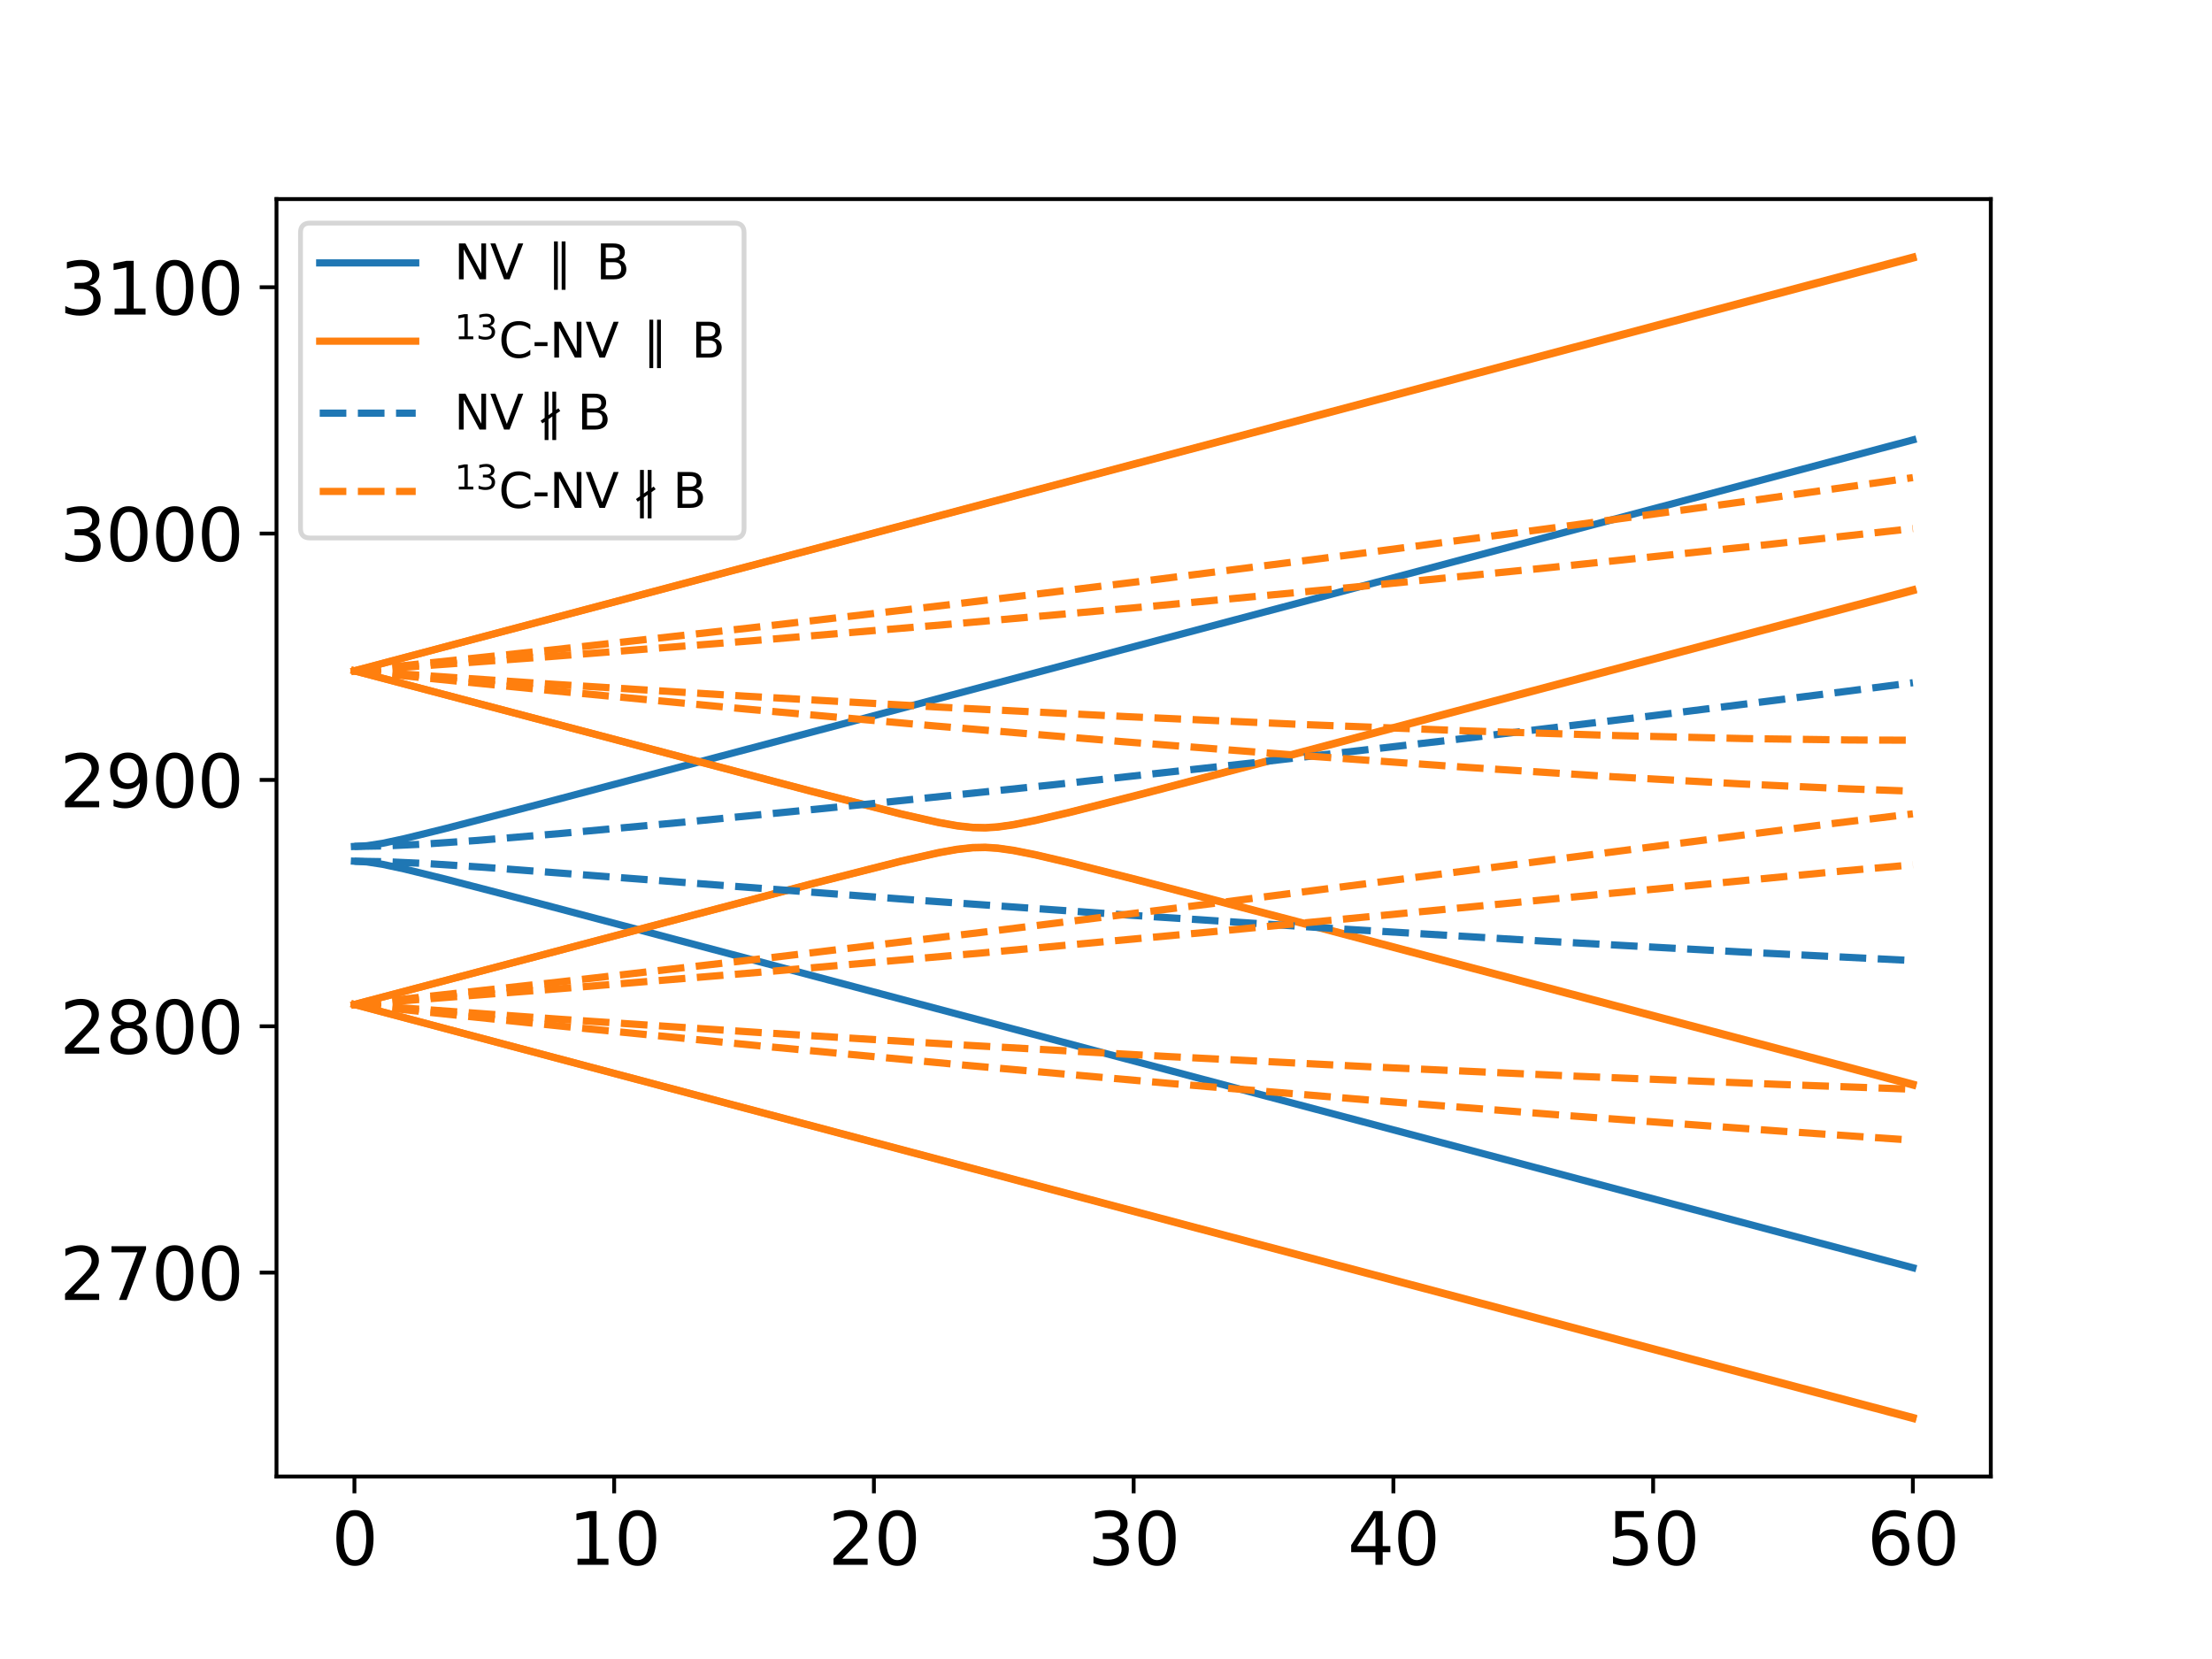 <?xml version="1.0" encoding="utf-8" standalone="no"?>
<!DOCTYPE svg PUBLIC "-//W3C//DTD SVG 1.1//EN"
  "http://www.w3.org/Graphics/SVG/1.1/DTD/svg11.dtd">
<svg xmlns:xlink="http://www.w3.org/1999/xlink" width="460.8pt" height="345.6pt" viewBox="0 0 460.8 345.6" xmlns="http://www.w3.org/2000/svg" version="1.1">
 <defs>
  <style type="text/css">*{stroke-linejoin: round; stroke-linecap: butt}</style>
 </defs>
 <g id="figure_1">
  <g id="patch_1">
   <path d="M 0 345.6 
L 460.8 345.6 
L 460.8 0 
L 0 0 
z
" style="fill: #ffffff"/>
  </g>
  <g id="axes_1">
   <g id="patch_2">
    <path d="M 57.6 307.584 
L 414.72 307.584 
L 414.72 41.472 
L 57.6 41.472 
z
" style="fill: #ffffff"/>
   </g>
   <g id="matplotlib.axis_1">
    <g id="xtick_1">
     <g id="line2d_1">
      <defs>
       <path id="maa93852c17" d="M 0 0 
L 0 3.5 
" style="stroke: #000000; stroke-width: 0.8"/>
      </defs>
      <g>
       <use xlink:href="#maa93852c17" x="73.833" y="307.584" style="stroke: #000000; stroke-width: 0.8"/>
      </g>
     </g>
     <g id="text_1">
      <!-- 0 -->
      <g transform="translate(69.061 325.982)scale(0.15 -0.15)">
       <defs>
        <path id="DejaVuSans-30" d="M 2034 4250 
Q 1547 4250 1301 3770 
Q 1056 3291 1056 2328 
Q 1056 1369 1301 889 
Q 1547 409 2034 409 
Q 2525 409 2770 889 
Q 3016 1369 3016 2328 
Q 3016 3291 2770 3770 
Q 2525 4250 2034 4250 
z
M 2034 4750 
Q 2819 4750 3233 4129 
Q 3647 3509 3647 2328 
Q 3647 1150 3233 529 
Q 2819 -91 2034 -91 
Q 1250 -91 836 529 
Q 422 1150 422 2328 
Q 422 3509 836 4129 
Q 1250 4750 2034 4750 
z
" transform="scale(0.016)"/>
       </defs>
       <use xlink:href="#DejaVuSans-30"/>
      </g>
     </g>
    </g>
    <g id="xtick_2">
     <g id="line2d_2">
      <g>
       <use xlink:href="#maa93852c17" x="127.942" y="307.584" style="stroke: #000000; stroke-width: 0.8"/>
      </g>
     </g>
     <g id="text_2">
      <!-- 10 -->
      <g transform="translate(118.398 325.982)scale(0.15 -0.15)">
       <defs>
        <path id="DejaVuSans-31" d="M 794 531 
L 1825 531 
L 1825 4091 
L 703 3866 
L 703 4441 
L 1819 4666 
L 2450 4666 
L 2450 531 
L 3481 531 
L 3481 0 
L 794 0 
L 794 531 
z
" transform="scale(0.016)"/>
       </defs>
       <use xlink:href="#DejaVuSans-31"/>
       <use xlink:href="#DejaVuSans-30" x="63.623"/>
      </g>
     </g>
    </g>
    <g id="xtick_3">
     <g id="line2d_3">
      <g>
       <use xlink:href="#maa93852c17" x="182.051" y="307.584" style="stroke: #000000; stroke-width: 0.8"/>
      </g>
     </g>
     <g id="text_3">
      <!-- 20 -->
      <g transform="translate(172.507 325.982)scale(0.15 -0.15)">
       <defs>
        <path id="DejaVuSans-32" d="M 1228 531 
L 3431 531 
L 3431 0 
L 469 0 
L 469 531 
Q 828 903 1448 1529 
Q 2069 2156 2228 2338 
Q 2531 2678 2651 2914 
Q 2772 3150 2772 3378 
Q 2772 3750 2511 3984 
Q 2250 4219 1831 4219 
Q 1534 4219 1204 4116 
Q 875 4013 500 3803 
L 500 4441 
Q 881 4594 1212 4672 
Q 1544 4750 1819 4750 
Q 2544 4750 2975 4387 
Q 3406 4025 3406 3419 
Q 3406 3131 3298 2873 
Q 3191 2616 2906 2266 
Q 2828 2175 2409 1742 
Q 1991 1309 1228 531 
z
" transform="scale(0.016)"/>
       </defs>
       <use xlink:href="#DejaVuSans-32"/>
       <use xlink:href="#DejaVuSans-30" x="63.623"/>
      </g>
     </g>
    </g>
    <g id="xtick_4">
     <g id="line2d_4">
      <g>
       <use xlink:href="#maa93852c17" x="236.16" y="307.584" style="stroke: #000000; stroke-width: 0.8"/>
      </g>
     </g>
     <g id="text_4">
      <!-- 30 -->
      <g transform="translate(226.616 325.982)scale(0.15 -0.15)">
       <defs>
        <path id="DejaVuSans-33" d="M 2597 2516 
Q 3050 2419 3304 2112 
Q 3559 1806 3559 1356 
Q 3559 666 3084 287 
Q 2609 -91 1734 -91 
Q 1441 -91 1130 -33 
Q 819 25 488 141 
L 488 750 
Q 750 597 1062 519 
Q 1375 441 1716 441 
Q 2309 441 2620 675 
Q 2931 909 2931 1356 
Q 2931 1769 2642 2001 
Q 2353 2234 1838 2234 
L 1294 2234 
L 1294 2753 
L 1863 2753 
Q 2328 2753 2575 2939 
Q 2822 3125 2822 3475 
Q 2822 3834 2567 4026 
Q 2313 4219 1838 4219 
Q 1578 4219 1281 4162 
Q 984 4106 628 3988 
L 628 4550 
Q 988 4650 1302 4700 
Q 1616 4750 1894 4750 
Q 2613 4750 3031 4423 
Q 3450 4097 3450 3541 
Q 3450 3153 3228 2886 
Q 3006 2619 2597 2516 
z
" transform="scale(0.016)"/>
       </defs>
       <use xlink:href="#DejaVuSans-33"/>
       <use xlink:href="#DejaVuSans-30" x="63.623"/>
      </g>
     </g>
    </g>
    <g id="xtick_5">
     <g id="line2d_5">
      <g>
       <use xlink:href="#maa93852c17" x="290.269" y="307.584" style="stroke: #000000; stroke-width: 0.8"/>
      </g>
     </g>
     <g id="text_5">
      <!-- 40 -->
      <g transform="translate(280.725 325.982)scale(0.15 -0.15)">
       <defs>
        <path id="DejaVuSans-34" d="M 2419 4116 
L 825 1625 
L 2419 1625 
L 2419 4116 
z
M 2253 4666 
L 3047 4666 
L 3047 1625 
L 3713 1625 
L 3713 1100 
L 3047 1100 
L 3047 0 
L 2419 0 
L 2419 1100 
L 313 1100 
L 313 1709 
L 2253 4666 
z
" transform="scale(0.016)"/>
       </defs>
       <use xlink:href="#DejaVuSans-34"/>
       <use xlink:href="#DejaVuSans-30" x="63.623"/>
      </g>
     </g>
    </g>
    <g id="xtick_6">
     <g id="line2d_6">
      <g>
       <use xlink:href="#maa93852c17" x="344.378" y="307.584" style="stroke: #000000; stroke-width: 0.8"/>
      </g>
     </g>
     <g id="text_6">
      <!-- 50 -->
      <g transform="translate(334.834 325.982)scale(0.15 -0.15)">
       <defs>
        <path id="DejaVuSans-35" d="M 691 4666 
L 3169 4666 
L 3169 4134 
L 1269 4134 
L 1269 2991 
Q 1406 3038 1543 3061 
Q 1681 3084 1819 3084 
Q 2600 3084 3056 2656 
Q 3513 2228 3513 1497 
Q 3513 744 3044 326 
Q 2575 -91 1722 -91 
Q 1428 -91 1123 -41 
Q 819 9 494 109 
L 494 744 
Q 775 591 1075 516 
Q 1375 441 1709 441 
Q 2250 441 2565 725 
Q 2881 1009 2881 1497 
Q 2881 1984 2565 2268 
Q 2250 2553 1709 2553 
Q 1456 2553 1204 2497 
Q 953 2441 691 2322 
L 691 4666 
z
" transform="scale(0.016)"/>
       </defs>
       <use xlink:href="#DejaVuSans-35"/>
       <use xlink:href="#DejaVuSans-30" x="63.623"/>
      </g>
     </g>
    </g>
    <g id="xtick_7">
     <g id="line2d_7">
      <g>
       <use xlink:href="#maa93852c17" x="398.487" y="307.584" style="stroke: #000000; stroke-width: 0.8"/>
      </g>
     </g>
     <g id="text_7">
      <!-- 60 -->
      <g transform="translate(388.944 325.982)scale(0.15 -0.15)">
       <defs>
        <path id="DejaVuSans-36" d="M 2113 2584 
Q 1688 2584 1439 2293 
Q 1191 2003 1191 1497 
Q 1191 994 1439 701 
Q 1688 409 2113 409 
Q 2538 409 2786 701 
Q 3034 994 3034 1497 
Q 3034 2003 2786 2293 
Q 2538 2584 2113 2584 
z
M 3366 4563 
L 3366 3988 
Q 3128 4100 2886 4159 
Q 2644 4219 2406 4219 
Q 1781 4219 1451 3797 
Q 1122 3375 1075 2522 
Q 1259 2794 1537 2939 
Q 1816 3084 2150 3084 
Q 2853 3084 3261 2657 
Q 3669 2231 3669 1497 
Q 3669 778 3244 343 
Q 2819 -91 2113 -91 
Q 1303 -91 875 529 
Q 447 1150 447 2328 
Q 447 3434 972 4092 
Q 1497 4750 2381 4750 
Q 2619 4750 2861 4703 
Q 3103 4656 3366 4563 
z
" transform="scale(0.016)"/>
       </defs>
       <use xlink:href="#DejaVuSans-36"/>
       <use xlink:href="#DejaVuSans-30" x="63.623"/>
      </g>
     </g>
    </g>
   </g>
   <g id="matplotlib.axis_2">
    <g id="ytick_1">
     <g id="line2d_8">
      <defs>
       <path id="m3d2497dee8" d="M 0 0 
L -3.5 0 
" style="stroke: #000000; stroke-width: 0.8"/>
      </defs>
      <g>
       <use xlink:href="#m3d2497dee8" x="57.6" y="265.105" style="stroke: #000000; stroke-width: 0.8"/>
      </g>
     </g>
     <g id="text_8">
      <!-- 2700 -->
      <g transform="translate(12.425 270.804)scale(0.15 -0.15)">
       <defs>
        <path id="DejaVuSans-37" d="M 525 4666 
L 3525 4666 
L 3525 4397 
L 1831 0 
L 1172 0 
L 2766 4134 
L 525 4134 
L 525 4666 
z
" transform="scale(0.016)"/>
       </defs>
       <use xlink:href="#DejaVuSans-32"/>
       <use xlink:href="#DejaVuSans-37" x="63.623"/>
       <use xlink:href="#DejaVuSans-30" x="127.246"/>
       <use xlink:href="#DejaVuSans-30" x="190.869"/>
      </g>
     </g>
    </g>
    <g id="ytick_2">
     <g id="line2d_9">
      <g>
       <use xlink:href="#m3d2497dee8" x="57.6" y="213.788" style="stroke: #000000; stroke-width: 0.8"/>
      </g>
     </g>
     <g id="text_9">
      <!-- 2800 -->
      <g transform="translate(12.425 219.487)scale(0.15 -0.15)">
       <defs>
        <path id="DejaVuSans-38" d="M 2034 2216 
Q 1584 2216 1326 1975 
Q 1069 1734 1069 1313 
Q 1069 891 1326 650 
Q 1584 409 2034 409 
Q 2484 409 2743 651 
Q 3003 894 3003 1313 
Q 3003 1734 2745 1975 
Q 2488 2216 2034 2216 
z
M 1403 2484 
Q 997 2584 770 2862 
Q 544 3141 544 3541 
Q 544 4100 942 4425 
Q 1341 4750 2034 4750 
Q 2731 4750 3128 4425 
Q 3525 4100 3525 3541 
Q 3525 3141 3298 2862 
Q 3072 2584 2669 2484 
Q 3125 2378 3379 2068 
Q 3634 1759 3634 1313 
Q 3634 634 3220 271 
Q 2806 -91 2034 -91 
Q 1263 -91 848 271 
Q 434 634 434 1313 
Q 434 1759 690 2068 
Q 947 2378 1403 2484 
z
M 1172 3481 
Q 1172 3119 1398 2916 
Q 1625 2713 2034 2713 
Q 2441 2713 2670 2916 
Q 2900 3119 2900 3481 
Q 2900 3844 2670 4047 
Q 2441 4250 2034 4250 
Q 1625 4250 1398 4047 
Q 1172 3844 1172 3481 
z
" transform="scale(0.016)"/>
       </defs>
       <use xlink:href="#DejaVuSans-32"/>
       <use xlink:href="#DejaVuSans-38" x="63.623"/>
       <use xlink:href="#DejaVuSans-30" x="127.246"/>
       <use xlink:href="#DejaVuSans-30" x="190.869"/>
      </g>
     </g>
    </g>
    <g id="ytick_3">
     <g id="line2d_10">
      <g>
       <use xlink:href="#m3d2497dee8" x="57.6" y="162.472" style="stroke: #000000; stroke-width: 0.8"/>
      </g>
     </g>
     <g id="text_10">
      <!-- 2900 -->
      <g transform="translate(12.425 168.17)scale(0.15 -0.15)">
       <defs>
        <path id="DejaVuSans-39" d="M 703 97 
L 703 672 
Q 941 559 1184 500 
Q 1428 441 1663 441 
Q 2288 441 2617 861 
Q 2947 1281 2994 2138 
Q 2813 1869 2534 1725 
Q 2256 1581 1919 1581 
Q 1219 1581 811 2004 
Q 403 2428 403 3163 
Q 403 3881 828 4315 
Q 1253 4750 1959 4750 
Q 2769 4750 3195 4129 
Q 3622 3509 3622 2328 
Q 3622 1225 3098 567 
Q 2575 -91 1691 -91 
Q 1453 -91 1209 -44 
Q 966 3 703 97 
z
M 1959 2075 
Q 2384 2075 2632 2365 
Q 2881 2656 2881 3163 
Q 2881 3666 2632 3958 
Q 2384 4250 1959 4250 
Q 1534 4250 1286 3958 
Q 1038 3666 1038 3163 
Q 1038 2656 1286 2365 
Q 1534 2075 1959 2075 
z
" transform="scale(0.016)"/>
       </defs>
       <use xlink:href="#DejaVuSans-32"/>
       <use xlink:href="#DejaVuSans-39" x="63.623"/>
       <use xlink:href="#DejaVuSans-30" x="127.246"/>
       <use xlink:href="#DejaVuSans-30" x="190.869"/>
      </g>
     </g>
    </g>
    <g id="ytick_4">
     <g id="line2d_11">
      <g>
       <use xlink:href="#m3d2497dee8" x="57.6" y="111.155" style="stroke: #000000; stroke-width: 0.8"/>
      </g>
     </g>
     <g id="text_11">
      <!-- 3000 -->
      <g transform="translate(12.425 116.854)scale(0.15 -0.15)">
       <use xlink:href="#DejaVuSans-33"/>
       <use xlink:href="#DejaVuSans-30" x="63.623"/>
       <use xlink:href="#DejaVuSans-30" x="127.246"/>
       <use xlink:href="#DejaVuSans-30" x="190.869"/>
      </g>
     </g>
    </g>
    <g id="ytick_5">
     <g id="line2d_12">
      <g>
       <use xlink:href="#m3d2497dee8" x="57.6" y="59.838" style="stroke: #000000; stroke-width: 0.8"/>
      </g>
     </g>
     <g id="text_12">
      <!-- 3100 -->
      <g transform="translate(12.425 65.537)scale(0.15 -0.15)">
       <use xlink:href="#DejaVuSans-33"/>
       <use xlink:href="#DejaVuSans-31" x="63.623"/>
       <use xlink:href="#DejaVuSans-30" x="127.246"/>
       <use xlink:href="#DejaVuSans-30" x="190.869"/>
      </g>
     </g>
    </g>
   </g>
   <g id="line2d_13">
    <path d="M 73.833 179.406 
L 76.435 179.554 
L 79.688 180.055 
L 84.242 181.031 
L 92.7 183.108 
L 112.869 188.347 
L 177.93 205.553 
L 398.487 264.093 
L 398.487 264.093 
" clip-path="url(#p87bb5b703d)" style="fill: none; stroke: #1f77b4; stroke-width: 1.5; stroke-linecap: square"/>
   </g>
   <g id="line2d_14">
    <path d="M 73.833 176.327 
L 76.435 176.179 
L 79.688 175.679 
L 84.242 174.703 
L 92.7 172.625 
L 112.869 167.387 
L 177.93 150.181 
L 398.487 91.641 
L 398.487 91.641 
" clip-path="url(#p87bb5b703d)" style="fill: none; stroke: #1f77b4; stroke-width: 1.5; stroke-linecap: square"/>
   </g>
   <g id="line2d_15">
    <path d="M 73.833 209.254 
L 398.487 295.488 
L 398.487 295.488 
" clip-path="url(#p87bb5b703d)" style="fill: none; stroke: #ff7f0e; stroke-width: 1.5; stroke-linecap: square"/>
   </g>
   <g id="line2d_16">
    <path d="M 73.833 209.254 
L 398.487 295.291 
L 398.487 295.291 
" clip-path="url(#p87bb5b703d)" style="fill: none; stroke: #ff7f0e; stroke-width: 1.5; stroke-linecap: square"/>
   </g>
   <g id="line2d_17">
    <path d="M 73.833 209.254 
L 168.822 184.222 
L 187.69 179.443 
L 195.497 177.677 
L 199.401 176.979 
L 202.654 176.623 
L 205.256 176.568 
L 207.858 176.739 
L 211.112 177.199 
L 215.666 178.103 
L 222.822 179.778 
L 237.136 183.404 
L 270.317 192.095 
L 377.017 220.348 
L 398.487 226.042 
L 398.487 226.042 
" clip-path="url(#p87bb5b703d)" style="fill: none; stroke: #ff7f0e; stroke-width: 1.5; stroke-linecap: square"/>
   </g>
   <g id="line2d_18">
    <path d="M 73.833 209.254 
L 168.822 184.164 
L 187.69 179.374 
L 195.497 177.603 
L 199.401 176.903 
L 202.654 176.545 
L 205.256 176.488 
L 207.858 176.657 
L 211.112 177.116 
L 215.666 178.017 
L 222.822 179.688 
L 237.136 183.305 
L 270.317 191.976 
L 377.017 220.163 
L 398.487 225.844 
L 398.487 225.844 
" clip-path="url(#p87bb5b703d)" style="fill: none; stroke: #ff7f0e; stroke-width: 1.5; stroke-linecap: square"/>
   </g>
   <g id="line2d_19">
    <path d="M 73.833 139.748 
L 168.822 164.813 
L 187.69 169.598 
L 195.497 171.367 
L 199.401 172.066 
L 202.654 172.423 
L 205.256 172.479 
L 207.858 172.309 
L 211.112 171.85 
L 215.666 170.947 
L 222.822 169.274 
L 237.136 165.653 
L 270.317 156.972 
L 375.716 129.093 
L 398.487 123.059 
L 398.487 123.059 
" clip-path="url(#p87bb5b703d)" style="fill: none; stroke: #ff7f0e; stroke-width: 1.5; stroke-linecap: square"/>
   </g>
   <g id="line2d_20">
    <path d="M 73.833 139.748 
L 168.822 164.756 
L 187.69 169.529 
L 195.497 171.293 
L 199.401 171.99 
L 202.654 172.345 
L 205.256 172.399 
L 207.858 172.228 
L 211.112 171.767 
L 215.666 170.861 
L 222.822 169.184 
L 237.136 165.554 
L 270.317 156.853 
L 375.065 129.082 
L 398.487 122.861 
L 398.487 122.861 
" clip-path="url(#p87bb5b703d)" style="fill: none; stroke: #ff7f0e; stroke-width: 1.5; stroke-linecap: square"/>
   </g>
   <g id="line2d_21">
    <path d="M 73.833 139.748 
L 391.981 55.489 
L 398.487 53.765 
L 398.487 53.765 
" clip-path="url(#p87bb5b703d)" style="fill: none; stroke: #ff7f0e; stroke-width: 1.5; stroke-linecap: square"/>
   </g>
   <g id="line2d_22">
    <path d="M 73.833 139.748 
L 390.029 55.814 
L 398.487 53.568 
L 398.487 53.568 
" clip-path="url(#p87bb5b703d)" style="fill: none; stroke: #ff7f0e; stroke-width: 1.5; stroke-linecap: square"/>
   </g>
   <g id="line2d_23">
    <path d="M 73.833 179.406 
L 80.339 179.509 
L 88.797 179.887 
L 101.158 180.695 
L 127.183 182.671 
L 190.292 187.469 
L 234.533 190.593 
L 277.474 193.402 
L 320.414 195.985 
L 362.704 198.309 
L 398.487 200.104 
L 398.487 200.104 
" clip-path="url(#p87bb5b703d)" style="fill: none; stroke-dasharray: 5.55,2.4; stroke-dashoffset: 0; stroke: #1f77b4; stroke-width: 1.5"/>
   </g>
   <g id="line2d_24">
    <path d="M 73.833 176.327 
L 80.339 176.219 
L 88.146 175.856 
L 99.207 175.095 
L 116.773 173.633 
L 144.099 171.119 
L 179.882 167.597 
L 219.569 163.464 
L 260.558 158.969 
L 301.546 154.25 
L 343.185 149.233 
L 384.824 143.991 
L 398.487 142.222 
L 398.487 142.222 
" clip-path="url(#p87bb5b703d)" style="fill: none; stroke-dasharray: 5.55,2.4; stroke-dashoffset: 0; stroke: #1f77b4; stroke-width: 1.5"/>
   </g>
   <g id="line2d_25">
    <path d="M 73.833 209.254 
L 116.773 213.748 
L 159.063 217.952 
L 201.352 221.933 
L 243.642 225.69 
L 285.932 229.221 
L 328.221 232.527 
L 370.511 235.608 
L 398.487 237.522 
L 398.487 237.522 
" clip-path="url(#p87bb5b703d)" style="fill: none; stroke-dasharray: 5.55,2.4; stroke-dashoffset: 0; stroke: #ff7f0e; stroke-width: 1.5"/>
   </g>
   <g id="line2d_26">
    <path d="M 73.833 209.254 
L 116.773 212.336 
L 159.063 215.149 
L 201.352 217.742 
L 243.642 220.112 
L 285.932 222.261 
L 328.221 224.188 
L 370.511 225.894 
L 398.487 226.902 
L 398.487 226.902 
" clip-path="url(#p87bb5b703d)" style="fill: none; stroke-dasharray: 5.55,2.4; stroke-dashoffset: 0; stroke: #ff7f0e; stroke-width: 1.5"/>
   </g>
   <g id="line2d_27">
    <path d="M 73.833 209.254 
L 116.773 205.948 
L 160.364 202.368 
L 205.256 198.454 
L 252.1 194.143 
L 306.751 188.881 
L 384.174 181.414 
L 398.487 180.157 
L 398.487 180.157 
" clip-path="url(#p87bb5b703d)" style="fill: none; stroke-dasharray: 5.55,2.4; stroke-dashoffset: 0; stroke: #ff7f0e; stroke-width: 1.5"/>
   </g>
   <g id="line2d_28">
    <path d="M 73.833 209.254 
L 116.773 204.535 
L 160.364 199.522 
L 205.256 194.134 
L 252.751 188.206 
L 308.703 180.986 
L 382.222 171.498 
L 398.487 169.538 
L 398.487 169.538 
" clip-path="url(#p87bb5b703d)" style="fill: none; stroke-dasharray: 5.55,2.4; stroke-dashoffset: 0; stroke: #ff7f0e; stroke-width: 1.5"/>
   </g>
   <g id="line2d_29">
    <path d="M 73.833 139.748 
L 114.821 143.862 
L 155.159 147.69 
L 194.846 151.237 
L 233.883 154.503 
L 270.968 157.384 
L 305.45 159.844 
L 336.029 161.809 
L 362.704 163.304 
L 384.824 164.326 
L 398.487 164.818 
L 398.487 164.818 
" clip-path="url(#p87bb5b703d)" style="fill: none; stroke-dasharray: 5.55,2.4; stroke-dashoffset: 0; stroke: #ff7f0e; stroke-width: 1.5"/>
   </g>
   <g id="line2d_30">
    <path d="M 73.833 139.748 
L 114.821 142.513 
L 155.159 145.015 
L 195.497 147.294 
L 234.533 149.276 
L 271.618 150.94 
L 306.101 152.269 
L 336.679 153.233 
L 363.354 153.856 
L 385.475 154.154 
L 398.487 154.198 
L 398.487 154.198 
" clip-path="url(#p87bb5b703d)" style="fill: none; stroke-dasharray: 5.55,2.4; stroke-dashoffset: 0; stroke: #ff7f0e; stroke-width: 1.5"/>
   </g>
   <g id="line2d_31">
    <path d="M 73.833 139.748 
L 114.821 136.761 
L 156.46 133.502 
L 198.099 130.017 
L 239.738 126.308 
L 281.377 122.375 
L 323.016 118.218 
L 364.656 113.837 
L 398.487 110.112 
L 398.487 110.112 
" clip-path="url(#p87bb5b703d)" style="fill: none; stroke-dasharray: 5.55,2.4; stroke-dashoffset: 0; stroke: #ff7f0e; stroke-width: 1.5"/>
   </g>
   <g id="line2d_32">
    <path d="M 73.833 139.748 
L 114.821 135.412 
L 156.46 130.784 
L 198.099 125.932 
L 239.738 120.858 
L 281.377 115.563 
L 323.667 109.96 
L 365.957 104.13 
L 398.487 99.493 
L 398.487 99.493 
" clip-path="url(#p87bb5b703d)" style="fill: none; stroke-dasharray: 5.55,2.4; stroke-dashoffset: 0; stroke: #ff7f0e; stroke-width: 1.5"/>
   </g>
   <g id="patch_3">
    <path d="M 57.6 307.584 
L 57.6 41.472 
" style="fill: none; stroke: #000000; stroke-width: 0.8; stroke-linejoin: miter; stroke-linecap: square"/>
   </g>
   <g id="patch_4">
    <path d="M 414.72 307.584 
L 414.72 41.472 
" style="fill: none; stroke: #000000; stroke-width: 0.8; stroke-linejoin: miter; stroke-linecap: square"/>
   </g>
   <g id="patch_5">
    <path d="M 57.6 307.584 
L 414.72 307.584 
" style="fill: none; stroke: #000000; stroke-width: 0.8; stroke-linejoin: miter; stroke-linecap: square"/>
   </g>
   <g id="patch_6">
    <path d="M 57.6 41.472 
L 414.72 41.472 
" style="fill: none; stroke: #000000; stroke-width: 0.8; stroke-linejoin: miter; stroke-linecap: square"/>
   </g>
   <g id="legend_1">
    <g id="patch_7">
     <path d="M 64.6 112.072 
L 153 112.072 
Q 155 112.072 155 110.072 
L 155 48.472 
Q 155 46.472 153 46.472 
L 64.6 46.472 
Q 62.6 46.472 62.6 48.472 
L 62.6 110.072 
Q 62.6 112.072 64.6 112.072 
z
" style="fill: #ffffff; opacity: 0.8; stroke: #cccccc; stroke-linejoin: miter"/>
    </g>
    <g id="line2d_33">
     <path d="M 66.6 54.772 
L 76.6 54.772 
L 86.6 54.772 
" style="fill: none; stroke: #1f77b4; stroke-width: 1.5; stroke-linecap: square"/>
    </g>
    <g id="text_13">
     <!-- NV $\parallel$ B -->
     <g transform="translate(94.6 58.272)scale(0.1 -0.1)">
      <defs>
       <path id="DejaVuSans-4e" d="M 628 4666 
L 1478 4666 
L 3547 763 
L 3547 4666 
L 4159 4666 
L 4159 0 
L 3309 0 
L 1241 3903 
L 1241 0 
L 628 0 
L 628 4666 
z
" transform="scale(0.016)"/>
       <path id="DejaVuSans-56" d="M 1831 0 
L 50 4666 
L 709 4666 
L 2188 738 
L 3669 4666 
L 4325 4666 
L 2547 0 
L 1831 0 
z
" transform="scale(0.016)"/>
       <path id="DejaVuSans-20" transform="scale(0.016)"/>
       <path id="DejaVuSans-2225" d="M 850 4934 
L 1350 4934 
L 1350 -1369 
L 850 -1369 
L 850 4934 
z
M 1850 4934 
L 2350 4934 
L 2350 -1369 
L 1850 -1369 
L 1850 4934 
z
" transform="scale(0.016)"/>
       <path id="DejaVuSans-42" d="M 1259 2228 
L 1259 519 
L 2272 519 
Q 2781 519 3026 730 
Q 3272 941 3272 1375 
Q 3272 1813 3026 2020 
Q 2781 2228 2272 2228 
L 1259 2228 
z
M 1259 4147 
L 1259 2741 
L 2194 2741 
Q 2656 2741 2882 2914 
Q 3109 3088 3109 3444 
Q 3109 3797 2882 3972 
Q 2656 4147 2194 4147 
L 1259 4147 
z
M 628 4666 
L 2241 4666 
Q 2963 4666 3353 4366 
Q 3744 4066 3744 3513 
Q 3744 3084 3544 2831 
Q 3344 2578 2956 2516 
Q 3422 2416 3680 2098 
Q 3938 1781 3938 1306 
Q 3938 681 3513 340 
Q 3088 0 2303 0 
L 628 0 
L 628 4666 
z
" transform="scale(0.016)"/>
      </defs>
      <use xlink:href="#DejaVuSans-4e" transform="translate(0 0.906)"/>
      <use xlink:href="#DejaVuSans-56" transform="translate(74.805 0.906)"/>
      <use xlink:href="#DejaVuSans-20" transform="translate(143.213 0.906)"/>
      <use xlink:href="#DejaVuSans-2225" transform="translate(194.482 0.906)"/>
      <use xlink:href="#DejaVuSans-20" transform="translate(263.965 0.906)"/>
      <use xlink:href="#DejaVuSans-42" transform="translate(295.752 0.906)"/>
     </g>
    </g>
    <g id="line2d_34">
     <path d="M 66.6 71.072 
L 76.6 71.072 
L 86.6 71.072 
" style="fill: none; stroke: #ff7f0e; stroke-width: 1.5; stroke-linecap: square"/>
    </g>
    <g id="text_14">
     <!-- $^{13}$C-NV $\parallel$ B -->
     <g transform="translate(94.6 74.572)scale(0.1 -0.1)">
      <defs>
       <path id="DejaVuSans-43" d="M 4122 4306 
L 4122 3641 
Q 3803 3938 3442 4084 
Q 3081 4231 2675 4231 
Q 1875 4231 1450 3742 
Q 1025 3253 1025 2328 
Q 1025 1406 1450 917 
Q 1875 428 2675 428 
Q 3081 428 3442 575 
Q 3803 722 4122 1019 
L 4122 359 
Q 3791 134 3420 21 
Q 3050 -91 2638 -91 
Q 1578 -91 968 557 
Q 359 1206 359 2328 
Q 359 3453 968 4101 
Q 1578 4750 2638 4750 
Q 3056 4750 3426 4639 
Q 3797 4528 4122 4306 
z
" transform="scale(0.016)"/>
       <path id="DejaVuSans-2d" d="M 313 2009 
L 1997 2009 
L 1997 1497 
L 313 1497 
L 313 2009 
z
" transform="scale(0.016)"/>
      </defs>
      <use xlink:href="#DejaVuSans-31" transform="translate(0.957 39.047)scale(0.7)"/>
      <use xlink:href="#DejaVuSans-33" transform="translate(45.493 39.047)scale(0.7)"/>
      <use xlink:href="#DejaVuSans-43" transform="translate(92.764 0.766)"/>
      <use xlink:href="#DejaVuSans-2d" transform="translate(162.588 0.766)"/>
      <use xlink:href="#DejaVuSans-4e" transform="translate(198.672 0.766)"/>
      <use xlink:href="#DejaVuSans-56" transform="translate(273.477 0.766)"/>
      <use xlink:href="#DejaVuSans-20" transform="translate(341.885 0.766)"/>
      <use xlink:href="#DejaVuSans-2225" transform="translate(393.154 0.766)"/>
      <use xlink:href="#DejaVuSans-20" transform="translate(462.637 0.766)"/>
      <use xlink:href="#DejaVuSans-42" transform="translate(494.424 0.766)"/>
     </g>
    </g>
    <g id="line2d_35">
     <path d="M 66.6 86.072 
L 76.6 86.072 
L 86.6 86.072 
" style="fill: none; stroke-dasharray: 5.55,2.4; stroke-dashoffset: 0; stroke: #1f77b4; stroke-width: 1.5"/>
    </g>
    <g id="text_15">
     <!-- NV $\nparallel$ B -->
     <g transform="translate(94.6 89.572)scale(0.1 -0.1)">
      <defs>
       <path id="DejaVuSans-2226" d="M 850 1519 
L 850 4934 
L 1350 4934 
L 1350 1869 
L 1850 2222 
L 1850 4934 
L 2350 4934 
L 2350 2572 
L 2634 2772 
L 2884 2425 
L 2350 2050 
L 2350 -1369 
L 1850 -1369 
L 1850 1703 
L 1350 1353 
L 1350 -1369 
L 850 -1369 
L 850 1003 
L 559 800 
L 319 1144 
L 850 1519 
z
" transform="scale(0.016)"/>
      </defs>
      <use xlink:href="#DejaVuSans-4e" transform="translate(0 0.906)"/>
      <use xlink:href="#DejaVuSans-56" transform="translate(74.805 0.906)"/>
      <use xlink:href="#DejaVuSans-20" transform="translate(143.213 0.906)"/>
      <use xlink:href="#DejaVuSans-2226" transform="translate(175 0.906)"/>
      <use xlink:href="#DejaVuSans-20" transform="translate(225 0.906)"/>
      <use xlink:href="#DejaVuSans-42" transform="translate(256.787 0.906)"/>
     </g>
    </g>
    <g id="line2d_36">
     <path d="M 66.6 102.372 
L 76.6 102.372 
L 86.6 102.372 
" style="fill: none; stroke-dasharray: 5.55,2.4; stroke-dashoffset: 0; stroke: #ff7f0e; stroke-width: 1.5"/>
    </g>
    <g id="text_16">
     <!-- $^{13}$C-NV $\nparallel$ B -->
     <g transform="translate(94.6 105.872)scale(0.1 -0.1)">
      <use xlink:href="#DejaVuSans-31" transform="translate(0.957 39.047)scale(0.7)"/>
      <use xlink:href="#DejaVuSans-33" transform="translate(45.493 39.047)scale(0.7)"/>
      <use xlink:href="#DejaVuSans-43" transform="translate(92.764 0.766)"/>
      <use xlink:href="#DejaVuSans-2d" transform="translate(162.588 0.766)"/>
      <use xlink:href="#DejaVuSans-4e" transform="translate(198.672 0.766)"/>
      <use xlink:href="#DejaVuSans-56" transform="translate(273.477 0.766)"/>
      <use xlink:href="#DejaVuSans-20" transform="translate(341.885 0.766)"/>
      <use xlink:href="#DejaVuSans-2226" transform="translate(373.672 0.766)"/>
      <use xlink:href="#DejaVuSans-20" transform="translate(423.672 0.766)"/>
      <use xlink:href="#DejaVuSans-42" transform="translate(455.459 0.766)"/>
     </g>
    </g>
   </g>
  </g>
 </g>
 <defs>
  <clipPath id="p87bb5b703d">
   <rect x="57.6" y="41.472" width="357.12" height="266.112"/>
  </clipPath>
 </defs>
</svg>
